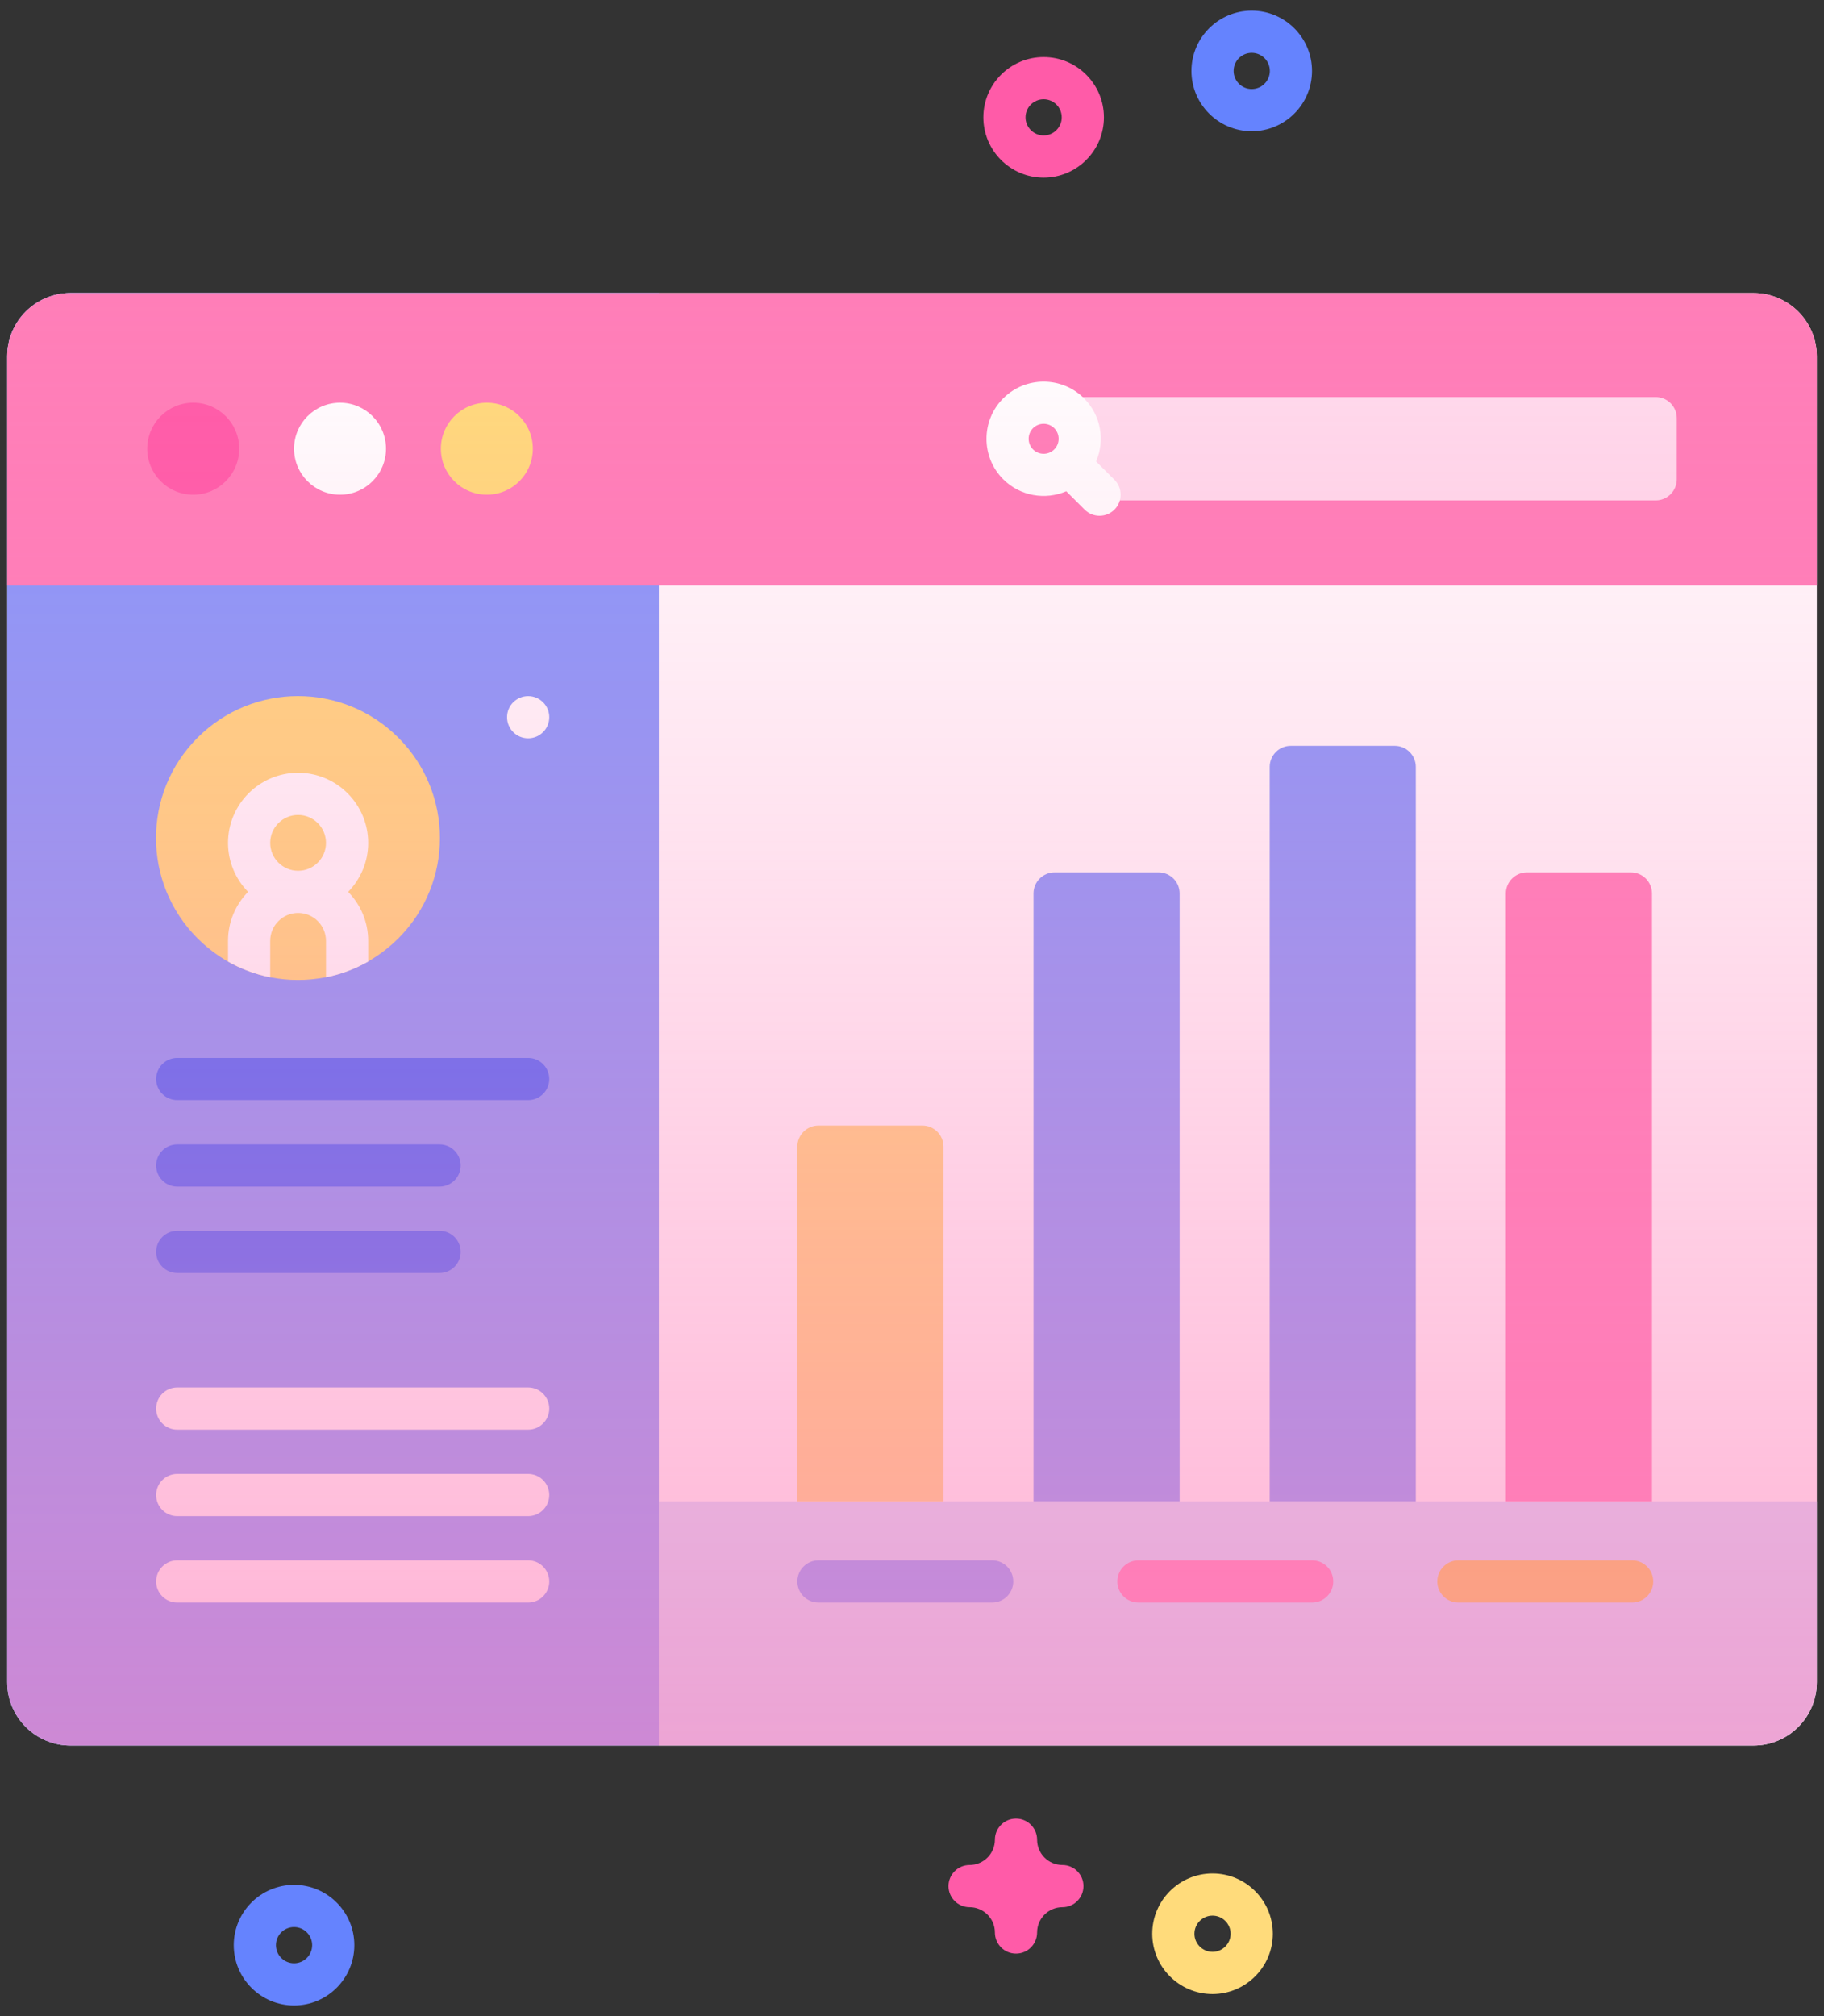 <svg width="76" height="84" viewBox="0 0 76 84" fill="none" xmlns="http://www.w3.org/2000/svg">
<rect x="0" y="0" width="76" height="84" fill="#333333" stroke="none"/>
<path d="M73.063 72.725H2.937C1.481 72.725 0.3 71.544 0.3 70.088V14.846C0.3 13.39 1.481 12.209 2.937 12.209H73.063C74.519 12.209 75.7 13.39 75.7 14.846V70.088C75.7 71.544 74.519 72.725 73.063 72.725Z" fill="white"/>
<path d="M27.453 72.724H73.063C74.519 72.724 75.7 71.543 75.7 70.087V62.554H27.453V72.724Z" fill="#D2DEFF"/>
<path d="M27.453 72.725H2.937C1.481 72.725 0.3 71.544 0.3 70.088V14.846C0.3 13.39 1.481 12.209 2.937 12.209H27.453V72.725Z" fill="#8399FE"/>
<path d="M16.597 39.098C18.907 36.788 18.907 33.044 16.597 30.734C14.287 28.424 10.543 28.424 8.233 30.734C5.923 33.044 5.923 36.788 8.233 39.098C10.543 41.408 14.287 41.408 16.597 39.098Z" fill="#FFDB7B"/>
<path d="M10.336 37.16C9.821 37.687 9.501 38.408 9.501 39.2V40.063C10.041 40.369 10.632 40.594 11.259 40.719V39.2C11.259 38.561 11.78 38.038 12.421 38.038C13.063 38.038 13.583 38.561 13.583 39.2V40.719C14.211 40.594 14.803 40.369 15.341 40.063V39.2C15.341 38.408 15.023 37.687 14.506 37.16C15.023 36.632 15.341 35.912 15.341 35.119C15.341 33.509 14.031 32.197 12.421 32.197C10.811 32.197 9.501 33.509 9.501 35.119C9.501 35.912 9.821 36.632 10.336 37.16ZM11.259 35.119C11.259 34.477 11.78 33.955 12.421 33.955C13.063 33.955 13.583 34.477 13.583 35.119C13.583 35.759 13.063 36.281 12.421 36.281C11.779 36.281 11.259 35.759 11.259 35.119Z" fill="white"/>
<path d="M22.006 44.079H7.385C6.899 44.079 6.506 44.472 6.506 44.958C6.506 45.443 6.899 45.836 7.385 45.836H22.006C22.492 45.836 22.885 45.443 22.885 44.958C22.885 44.472 22.492 44.079 22.006 44.079Z" fill="#4369FD"/>
<path d="M18.315 47.68H7.385C6.899 47.68 6.506 48.074 6.506 48.559C6.506 49.044 6.899 49.438 7.385 49.438H18.315C18.8 49.438 19.194 49.044 19.194 48.559C19.194 48.074 18.8 47.68 18.315 47.68Z" fill="#4369FD"/>
<path d="M18.315 51.281H7.385C6.899 51.281 6.506 51.675 6.506 52.16C6.506 52.646 6.899 53.039 7.385 53.039H18.315C18.8 53.039 19.194 52.646 19.194 52.16C19.194 51.675 18.8 51.281 18.315 51.281Z" fill="#4369FD"/>
<path d="M22.006 57.809H7.385C6.899 57.809 6.506 58.202 6.506 58.688C6.506 59.173 6.899 59.566 7.385 59.566H22.006C22.492 59.566 22.885 59.173 22.885 58.688C22.885 58.202 22.492 57.809 22.006 57.809Z" fill="white"/>
<path d="M22.006 61.41H7.385C6.899 61.41 6.506 61.803 6.506 62.289C6.506 62.774 6.899 63.168 7.385 63.168H22.006C22.492 63.168 22.885 62.774 22.885 62.289C22.885 61.803 22.492 61.41 22.006 61.41Z" fill="white"/>
<path d="M22.006 65.011H7.385C6.899 65.011 6.506 65.405 6.506 65.89C6.506 66.376 6.899 66.769 7.385 66.769H22.006C22.492 66.769 22.885 66.376 22.885 65.89C22.885 65.405 22.492 65.011 22.006 65.011Z" fill="white"/>
<path d="M41.34 65.011H34.102C33.616 65.011 33.223 65.405 33.223 65.89C33.223 66.376 33.616 66.769 34.102 66.769H41.34C41.826 66.769 42.219 66.376 42.219 65.89C42.219 65.405 41.826 65.011 41.34 65.011Z" fill="#8399FE"/>
<path d="M54.673 65.011H47.434C46.949 65.011 46.555 65.405 46.555 65.89C46.555 66.376 46.949 66.769 47.434 66.769H54.673C55.158 66.769 55.552 66.376 55.552 65.89C55.552 65.405 55.158 65.011 54.673 65.011Z" fill="#FF7EB8"/>
<path d="M68.005 65.011H60.766C60.281 65.011 59.887 65.405 59.887 65.89C59.887 66.376 60.281 66.769 60.766 66.769H68.005C68.49 66.769 68.884 66.376 68.884 65.89C68.884 65.405 68.49 65.011 68.005 65.011Z" fill="#F7C84A"/>
<path d="M22.886 29.882C22.886 30.367 22.492 30.761 22.006 30.761C21.521 30.761 21.127 30.367 21.127 29.882C21.127 29.396 21.52 29.003 22.006 29.003C22.492 29.003 22.886 29.396 22.886 29.882Z" fill="white"/>
<path d="M75.7 24.393V14.846C75.7 13.39 74.519 12.209 73.063 12.209H2.937C1.481 12.209 0.3 13.39 0.3 14.846V24.393H75.7Z" fill="#FF7EB8"/>
<path d="M8.051 20.612C9.109 20.612 9.967 19.754 9.967 18.696C9.967 17.637 9.109 16.779 8.051 16.779C6.993 16.779 6.135 17.637 6.135 18.696C6.135 19.754 6.993 20.612 8.051 20.612Z" fill="#FF5BA8"/>
<path d="M14.168 20.612C15.226 20.612 16.084 19.754 16.084 18.696C16.084 17.637 15.226 16.779 14.168 16.779C13.11 16.779 12.252 17.637 12.252 18.696C12.252 19.754 13.11 20.612 14.168 20.612Z" fill="white"/>
<path d="M20.285 20.612C21.344 20.612 22.201 19.754 22.201 18.696C22.201 17.637 21.344 16.779 20.285 16.779C19.227 16.779 18.369 17.637 18.369 18.696C18.369 19.754 19.227 20.612 20.285 20.612Z" fill="#FFDB7B"/>
<path d="M68.986 20.849H45.052V16.543H68.987C69.472 16.543 69.865 16.936 69.865 17.422V19.97C69.865 20.455 69.472 20.849 68.986 20.849Z" fill="#FFDBED"/>
<path d="M45.17 16.598C44.241 15.668 42.729 15.668 41.8 16.598C40.871 17.527 40.871 19.039 41.8 19.968C42.51 20.677 43.558 20.843 44.428 20.469L45.193 21.233C45.536 21.576 46.093 21.576 46.436 21.233C46.779 20.89 46.779 20.334 46.436 19.99L45.671 19.226C46.046 18.356 45.88 17.307 45.17 16.598ZM43.043 17.84C43.287 17.597 43.683 17.597 43.927 17.84C44.171 18.084 44.171 18.481 43.927 18.725C43.683 18.969 43.287 18.969 43.043 18.725C42.799 18.481 42.799 18.084 43.043 17.84Z" fill="white"/>
<path d="M39.311 62.554H33.223V47.774C33.223 47.288 33.617 46.895 34.102 46.895H38.432C38.917 46.895 39.311 47.288 39.311 47.774V62.554Z" fill="#FFDB7B"/>
<path d="M49.151 62.554H43.063V37.227C43.063 36.741 43.457 36.348 43.942 36.348H48.272C48.758 36.348 49.151 36.741 49.151 37.227V62.554Z" fill="#8399FE"/>
<path d="M58.992 62.554H52.904V31.953C52.904 31.468 53.297 31.075 53.783 31.075H58.113C58.598 31.075 58.992 31.468 58.992 31.953V62.554Z" fill="#8399FE"/>
<path d="M68.832 62.554H62.744V37.227C62.744 36.741 63.138 36.348 63.623 36.348H67.953C68.438 36.348 68.832 36.741 68.832 37.227V62.554Z" fill="#FF7EB8"/>
<path d="M52.155 5.468C50.77 5.468 49.643 4.341 49.643 2.955C49.643 1.57 50.77 0.443 52.155 0.443C53.541 0.443 54.667 1.57 54.667 2.955C54.667 4.341 53.541 5.468 52.155 5.468ZM52.155 2.201C51.739 2.201 51.401 2.539 51.401 2.955C51.401 3.371 51.739 3.71 52.155 3.71C52.571 3.71 52.91 3.371 52.91 2.955C52.91 2.539 52.571 2.201 52.155 2.201Z" fill="#6583FE"/>
<path d="M12.252 83.557C10.867 83.557 9.74 82.43 9.74 81.044C9.74 79.659 10.867 78.532 12.252 78.532C13.637 78.532 14.764 79.659 14.764 81.044C14.764 82.43 13.637 83.557 12.252 83.557ZM12.252 80.29C11.836 80.29 11.498 80.629 11.498 81.044C11.498 81.46 11.836 81.799 12.252 81.799C12.668 81.799 13.007 81.46 13.007 81.044C13.006 80.629 12.668 80.29 12.252 80.29Z" fill="#6583FE"/>
<path d="M43.485 7.401C42.1 7.401 40.973 6.274 40.973 4.889C40.973 3.504 42.1 2.377 43.485 2.377C44.87 2.377 45.997 3.504 45.997 4.889C45.997 6.274 44.87 7.401 43.485 7.401ZM43.485 4.135C43.069 4.135 42.73 4.473 42.73 4.889C42.73 5.305 43.069 5.643 43.485 5.643C43.901 5.643 44.239 5.305 44.239 4.889C44.239 4.473 43.901 4.135 43.485 4.135Z" fill="#FF5BA8"/>
<path d="M50.522 83.081C49.137 83.081 48.01 81.954 48.01 80.569C48.01 79.183 49.137 78.056 50.522 78.056C51.907 78.056 53.034 79.183 53.034 80.569C53.034 81.954 51.907 83.081 50.522 83.081ZM50.522 79.814C50.106 79.814 49.768 80.153 49.768 80.569C49.768 80.984 50.106 81.323 50.522 81.323C50.938 81.323 51.276 80.984 51.276 80.569C51.276 80.153 50.938 79.814 50.522 79.814Z" fill="#FFDB7B"/>
<path d="M42.333 81.396C41.848 81.396 41.454 81.003 41.454 80.517C41.454 79.936 40.981 79.463 40.399 79.463C39.914 79.463 39.52 79.069 39.52 78.584C39.52 78.098 39.914 77.705 40.399 77.705C40.981 77.705 41.454 77.232 41.454 76.65C41.454 76.165 41.848 75.771 42.333 75.771C42.819 75.771 43.212 76.165 43.212 76.65C43.212 77.232 43.685 77.705 44.267 77.705C44.752 77.705 45.145 78.098 45.145 78.584C45.145 79.069 44.752 79.463 44.267 79.463C43.685 79.463 43.212 79.936 43.212 80.517C43.212 81.003 42.819 81.396 42.333 81.396Z" fill="#FF5BA8"/>
<path d="M73.063 72.725H2.937C1.481 72.725 0.3 71.544 0.3 70.088V14.846C0.3 13.39 1.481 12.209 2.937 12.209H73.063C74.519 12.209 75.7 13.39 75.7 14.846V70.088C75.7 71.544 74.519 72.725 73.063 72.725Z" fill="url(#paint0_linear)"/>
<defs>
<linearGradient id="paint0_linear" x1="38" y1="12.209" x2="38" y2="72.725" gradientUnits="userSpaceOnUse">
<stop offset="0.003" stop-color="#FF7EB8" stop-opacity="0"/>
<stop offset="1" stop-color="#FF7EB8" stop-opacity="0.6"/>
</linearGradient>
</defs>
</svg>
